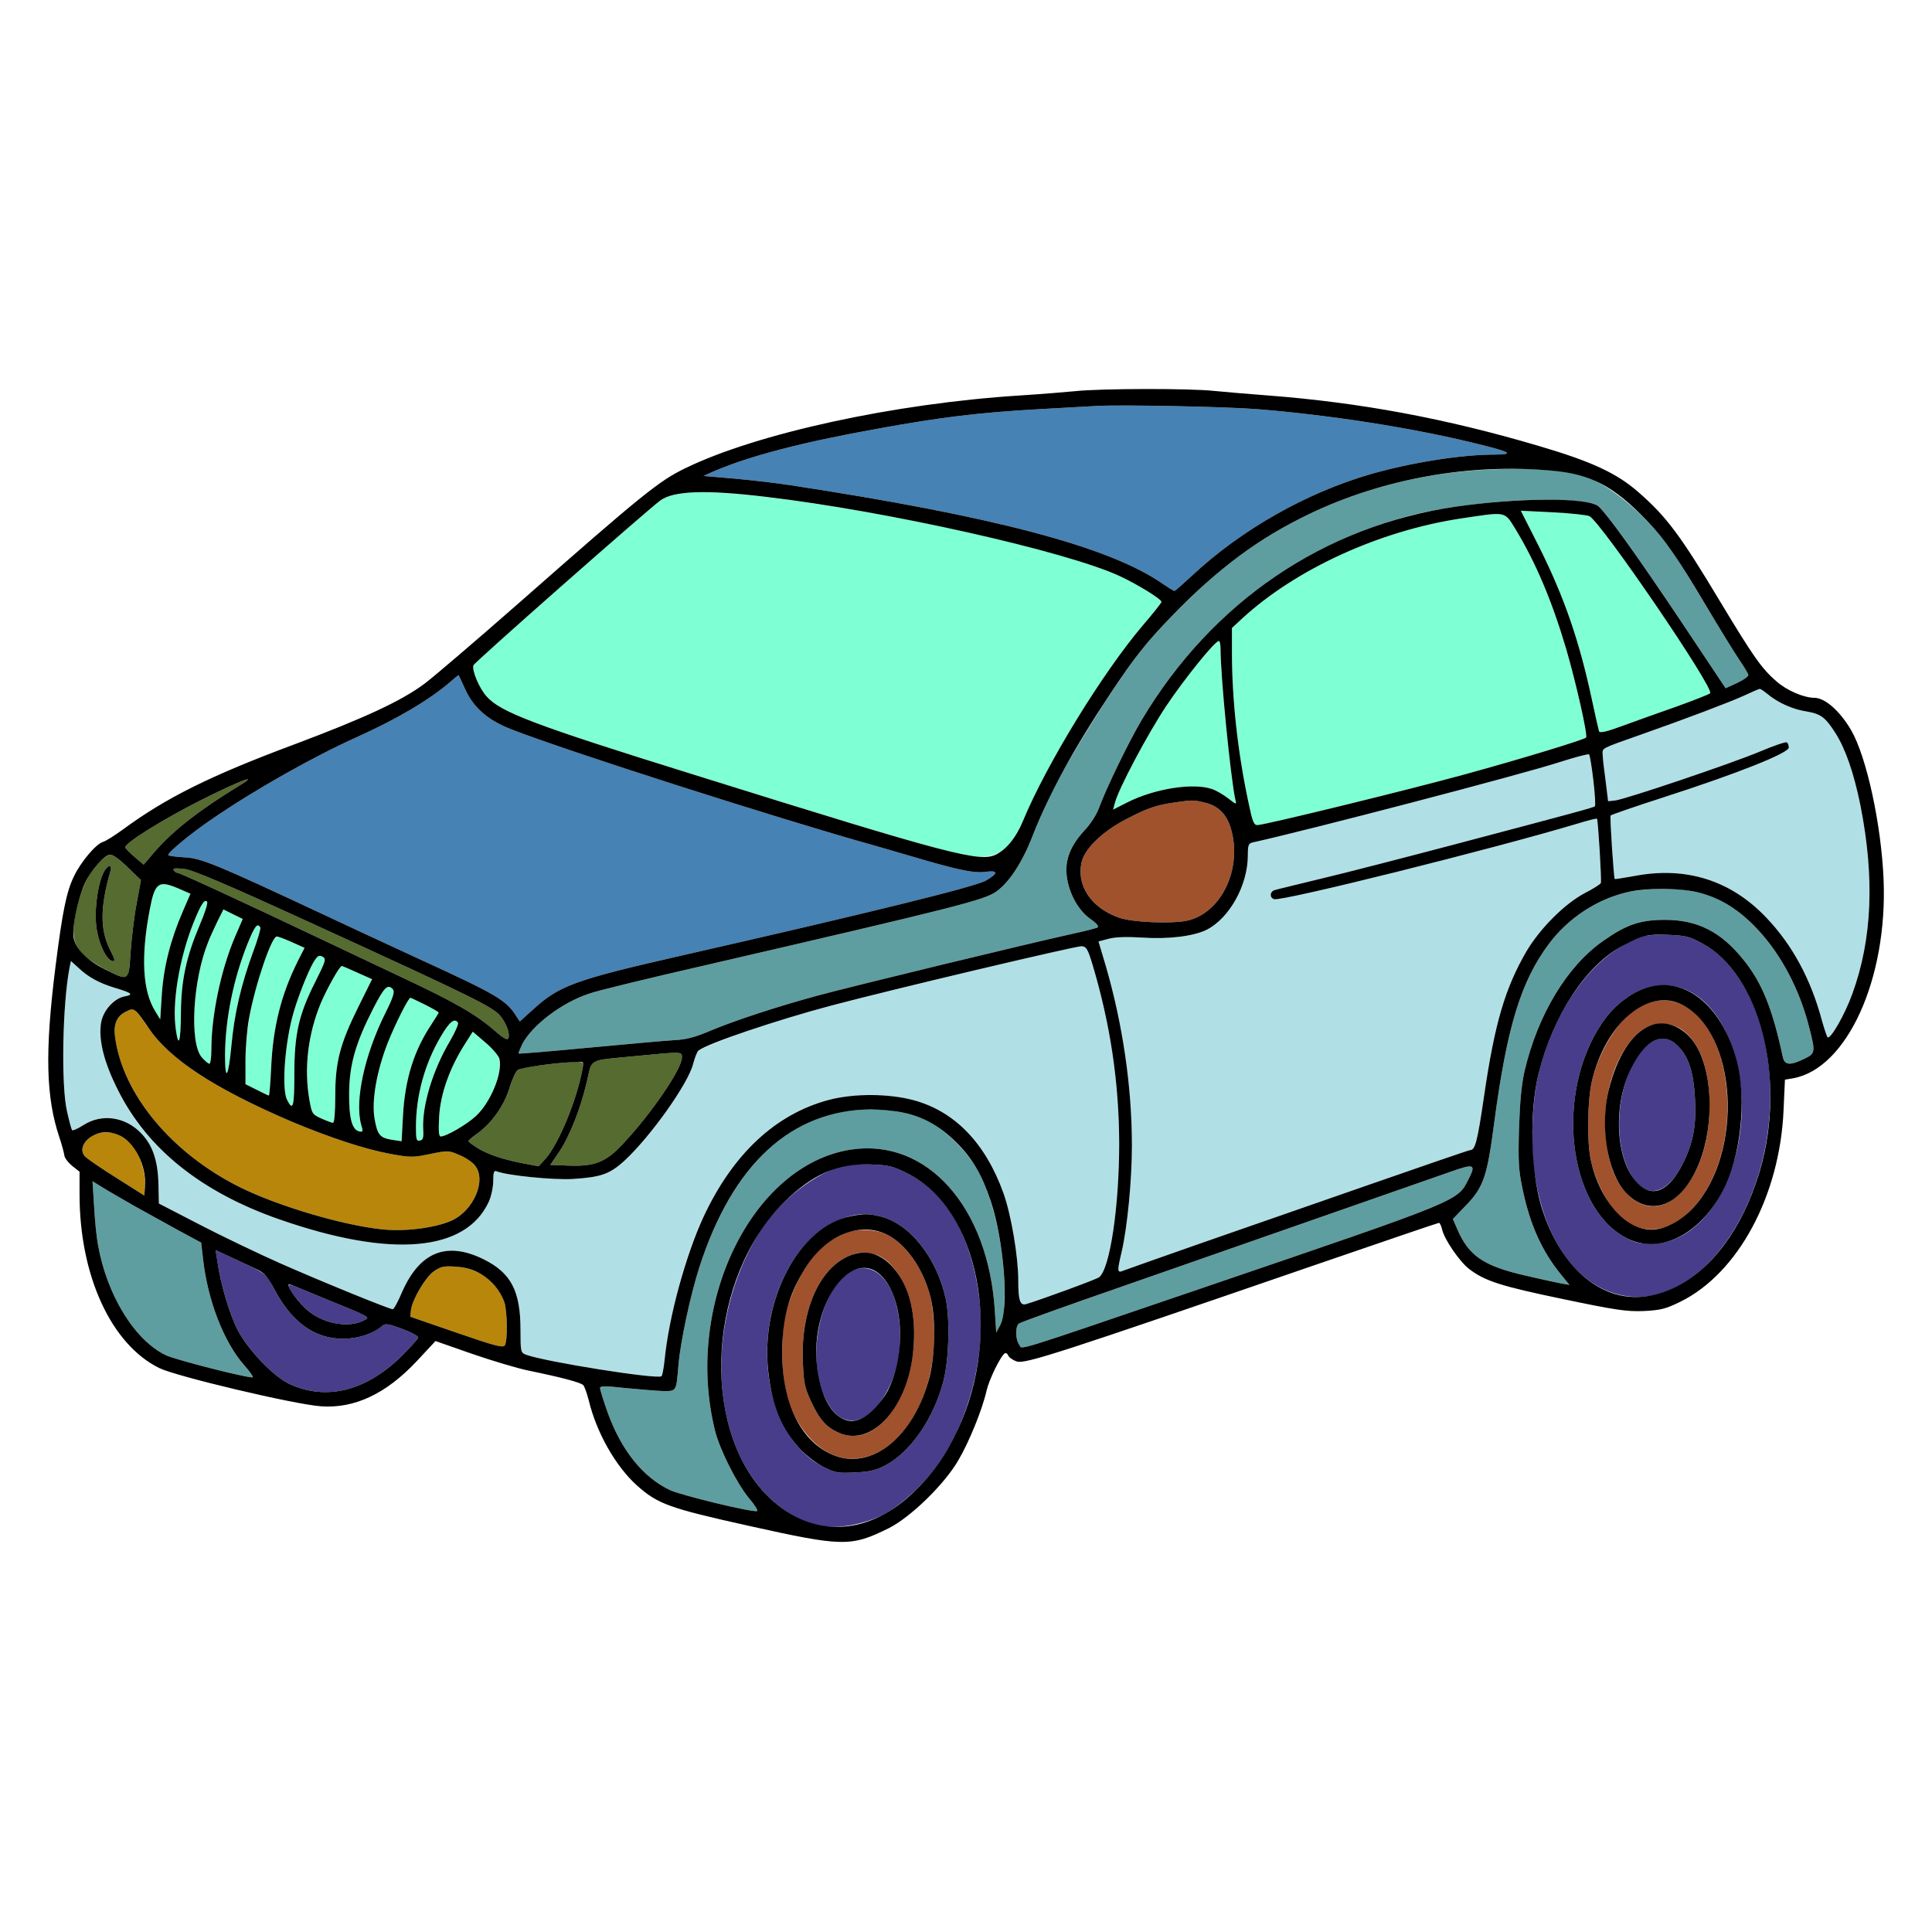 <?xml version="1.0" encoding="utf-8"?>
<!-- Generator: Adobe Illustrator 21.0.0, SVG Export Plug-In . SVG Version: 6.00 Build 0)  -->
<svg version="1.1" baseProfile="tiny"
	 id="svg92" inkscape:version="0.92.2 5c3e80d, 2017-08-06" sodipodi:docname="12.svg" xmlns:cc="http://creativecommons.org/ns#" xmlns:dc="http://purl.org/dc/elements/1.1/" xmlns:inkscape="http://www.inkscape.org/namespaces/inkscape" xmlns:rdf="http://www.w3.org/1999/02/22-rdf-syntax-ns#" xmlns:sodipodi="http://sodipodi.sourceforge.net/DTD/sodipodi-0.dtd" xmlns:svg="http://www.w3.org/2000/svg"
	 xmlns="http://www.w3.org/2000/svg" xmlns:xlink="http://www.w3.org/1999/xlink" x="0px" y="0px" viewBox="0 0 850 850"
	 xml:space="preserve">
<sodipodi:namedview  bordercolor="#666666" borderopacity="1" gridtolerance="10" guidetolerance="10" id="namedview94" inkscape:current-layer="svg92" inkscape:cx="884.06001" inkscape:cy="444.14338" inkscape:pageopacity="0" inkscape:pageshadow="2" inkscape:window-height="978" inkscape:window-maximized="1" inkscape:window-width="1920" inkscape:window-x="0" inkscape:window-y="1" inkscape:zoom="0.41647059" objecttolerance="10" pagecolor="#ffffff" showgrid="false">
	</sodipodi:namedview>
<g id="g90" transform="translate(0,0) scale(1,1)">
	<path id="path4" fill="none" d="M0,0h425h425v425v425H425H0V425V0z M473,172.1c-4.1,0.4-15.1,1.3-24.4,1.9
		c-55.2,3.5-115.7,16.7-147.1,32c-11.6,5.6-19,11.6-73.1,59.2c-18.8,16.5-37.5,32.5-41.5,35.5c-10.1,7.6-26.5,15.2-57.4,26.8
		C92.5,341.3,73,351,54,365c-3.6,2.6-7.5,5.1-8.7,5.4c-3.2,1-9.8,8.9-12.8,15.2c-3.3,6.9-5,15.3-8.1,39.8
		c-4.7,37.4-4.2,57.3,1.7,74.9c1.1,3.3,2.1,7,2.2,8c0.1,1.1,1.6,3.1,3.4,4.6l3.3,2.6v10c0,35.7,13.9,66,35.1,76.4
		c7.6,3.7,59.1,15.9,71,16.8c14.9,1.1,28.8-5.5,42.3-19.9l8.2-8.8l16,5.6c8.7,3,20,6.4,24.9,7.4c14.6,3,22.9,5.2,24.1,6.4
		c0.6,0.6,1.6,3.6,2.4,6.6c3.4,14.2,11.8,29.1,21.3,37.6c9.1,8.1,14,9.9,49.1,17.7c41.4,9.2,44.9,9.3,61.5,1.1
		c9.5-4.7,24.5-19.2,30.7-29.9c4.8-8.1,10.6-22.5,12.4-30.5c1.2-5.2,6.2-15.4,8.1-16.6c0.5-0.3,1.2,0.2,1.5,1c0.3,0.8,2,2,3.8,2.6
		c3.6,1.2,19.5-4,131-42.4c29.7-10.2,54.3-18.6,54.7-18.6c0.4,0,1,1.4,1.4,3c0.9,4.2,7.8,14.3,12,17.4c6.8,5.2,14,7.5,41,13.1
		c23.4,4.9,28.2,5.6,35.7,5.3c7.5-0.4,9.6-0.9,16.1-4.1c25.4-12.5,43.8-46.7,45.4-84.4l0.6-13.3l3.6-0.6
		c23.7-4.3,41.6-43.7,39.8-87.4c-1-24.3-7.5-54.1-14.3-65.8c-5-8.5-11.5-14.2-16.2-14.2c-4.6,0-12.2-3.3-16.6-7.2
		c-6.6-5.7-10.4-11.2-24.6-34.8c-17.7-29.5-23.7-37.6-36.2-48.5c-9.6-8.4-20.7-13.5-43.8-20.3c-40.9-12.1-78.6-19.1-119-22.2
		c-8-0.6-18.6-1.5-23.7-2C523.6,170.8,483.9,170.9,473,172.1z"/>
	<path id="path6" fill="#4682B4" d="M553,180c31.1,2.5,66.3,7.9,93.8,14.5c17.9,4.3,20.1,5.4,10.9,5.5c-14.9,0-36.7,3.5-54.3,8.5
		c-28.5,8.2-57.3,24.5-79,44.8c-4,3.7-7.4,6.7-7.7,6.7s-2.9-1.6-5.8-3.6c-23.5-16-73.9-29.3-162.9-42.9c-5.8-0.9-16.8-2.2-24.5-2.9
		l-14-1.2l4-1.8c15.9-6.9,38.8-12.9,72.7-19c28-5.1,44.6-7.1,71.3-8.6c10.5-0.6,21.7-1.2,25-1.4C493,178,539,178.9,553,180z"/>
	<path id="path8" fill="#5F9EA0" d="M699.9,210.6c12.2,5.5,27.3,19.2,36.8,33.4c2.7,4.1,9.4,14.9,14.8,24c5.4,9.1,11.5,19,13.6,22.1
		c2.1,3.1,4,6.2,4.1,6.8c0.2,0.6-2,2.2-4.8,3.5l-5.2,2.4l-19.6-29.4c-19.2-28.7-32.4-47.1-36.3-50.6c-1.5-1.3-4.7-2-13.4-2.6
		c-20.7-1.4-53.7,2-73.4,7.7c-48.5,14-87.6,44.5-114.1,88.7c-5.8,9.7-15.7,30.2-18.9,38.9c-1,2.8-3.8,7.2-6.5,10
		c-6,6.5-8.5,12.8-7.7,19.7c0.9,7.7,5,15.2,10.3,19c3,2.1,4,3.4,3.2,3.9c-0.7,0.3-5.6,1.6-10.8,2.7c-19.9,4.4-97.5,23.2-111.8,27.1
		c-18.5,5-37,11.1-48.2,15.8c-6.1,2.6-10.3,3.7-15,3.9c-3.6,0.2-20.4,1.7-37.5,3.3c-17,1.6-31.1,2.8-31.3,2.6
		c-0.2-0.2,0.6-2,1.6-4.2c4.4-8.3,17.5-18.3,29.6-22.2c3.3-1.2,25.5-6.6,49.1-12c113.2-26.2,124.6-29.1,129.9-32.9
		c5.7-4.1,11.5-13,16-24.7c2.2-5.5,5.7-13.6,7.9-18c8.1-16.4,27.2-47,38.6-62c6.4-8.5,24-26.4,34.6-35.3
		c32.4-27.2,73.4-43.1,117.5-45.5C674.3,205.5,692,207,699.9,210.6z"/>
	<path id="path10" fill="#7FFFD4" d="M492.5,253.4c8,3.7,18.5,10.2,18.5,11.4c0,0.4-3.6,5-8.1,10.2c-17.7,20.8-42.4,61-52.8,86.1
		c-4.8,11.4-10.2,15.9-19.4,15.9c-7.6,0-33-7.3-125.2-36.1c-70.1-21.8-85.4-27.6-91.4-34.5c-3.3-3.6-6.6-11.6-5.8-13.7
		c0.5-1.4,76-67.9,82.2-72.5c1.9-1.4,5.6-2.6,9.5-3.2C329.2,213,457.6,237.3,492.5,253.4z"/>
	<path id="path12" fill="#7FFFD4" d="M669.1,224.7l14.2,0.7c7.8,0.4,15,1.2,16,1.7c5.4,3,55.1,75.9,53.1,77.9
		c-0.5,0.5-7.2,3.1-14.9,5.9c-7.7,2.7-18.4,6.5-23.8,8.5c-7,2.6-9.9,3.2-10.2,2.3c-0.2-0.6-1.6-6.7-3-13.3
		c-5.6-26.3-12.2-45.4-23.1-67.3L669.1,224.7z"/>
	<path id="path14" fill="#7FFFD4" d="M666.7,232.7c8.9,14.7,15.9,31.1,22.3,52.6c4.3,14.7,9.7,38.4,8.8,39.2c-1,1-28.6,9.4-53,16.1
		c-25.5,7-88.5,22.4-91.6,22.4c-1.6,0-2.2-1.6-4-10.3c-4.7-22.1-7.2-45.2-7.2-65.7v-10.7l4.3-4c23.7-21.9,60.7-38.8,96.5-44.2
		C662.9,225.1,661.8,224.8,666.7,232.7z"/>
	<path id="path16" fill="#7FFFD4" d="M536.3,282c0.4,0,0.7,1.7,0.7,3.7c0,12.3,4.5,57.2,6.5,66.1c0.6,2.3,0.5,2.3-3.2-0.6
		c-2.1-1.6-5.3-3.5-7.2-4.1c-8.4-2.8-25.2-0.1-37.1,5.9l-6.3,3.2l0.8-2.9c1.5-6.1,14.3-30.2,22.6-42.7c4.8-7.2,11.8-16.6,15.6-20.8
		C532.4,285.5,535.8,282,536.3,282z"/>
	<path id="path18" fill="#4682B4" d="M201.7,297c0.1,0,1.4,2.7,2.9,6.1c3.7,8.3,10.2,13.9,20.7,17.9c24.9,9.7,118.2,39.5,158.7,50.8
		c1.9,0.5,8.9,2.6,15.5,4.5c22,6.5,28.6,7.9,33.8,7.3c5.9-0.8,6.1,0.5,0.5,3.8c-4.9,2.8-52.6,14.5-134.8,33.2
		c-45.6,10.4-52.9,13-64.1,23.2l-6.2,5.6l-1.6-2.4c-4.3-6.9-8.7-9.5-41.2-24.4c-17.8-8.2-36.9-17.1-42.4-19.7
		c-48.5-22.7-54.8-25.3-62.2-25.7c-4-0.2-7.3-0.7-7.3-1c0-1.3,10.2-9.7,19.5-16c18.5-12.7,44.4-27.3,63.3-35.8
		c17.8-8,32-16.4,41.2-24.3C199.9,298.4,201.6,297.1,201.7,297z"/>
	<path id="path20" fill="#B0E0E6" d="M774.2,303.1c0.3-0.1,1.9,1,3.5,2.3c4.4,3.7,11,6.7,17,7.6c6.4,1.1,8.3,2.5,12.8,9.5
		c4.4,6.9,8.1,17.5,11,31.8c6.3,31.8,5.2,58.8-3.5,82.8c-3.3,9.2-9.8,20.6-11,19.2c-0.3-0.4-1.4-3.7-2.4-7.2
		c-4.9-18.4-13.1-33.5-24.7-45.6c-15.6-16.3-35.3-22.4-57.8-18.1c-4.7,0.8-8.6,1.5-8.7,1.3c-0.4-0.5-2.2-27.2-1.8-27.9
		c0.2-0.3,11.1-4.1,24.2-8.3c31.9-10.3,54.2-19.2,54.2-21.6c0-1-0.4-2-0.9-2.3s-5.8,1.5-11.7,4c-12.3,5.2-59.4,21.1-63.9,21.6
		l-3,0.3l-1.1-9c-0.7-5-1.3-10.2-1.3-11.6c-0.1-2.9-1-2.4,17.4-8.9c18.8-6.6,38.6-14.1,44.7-16.9
		C770.7,304.5,773.8,303.1,774.2,303.1z"/>
	<path id="path22" fill="#B0E0E6" d="M699.1,331.9c0.9,0.8,3.2,22.1,2.6,22.8c-0.6,0.6-8.4,2.7-62.1,16.9c-22,5.8-48.3,12.6-58.5,15
		c-10.2,2.5-19.4,4.7-20.3,5c-2.2,0.7-2.3,3.3-0.3,4c3,1.2,97.1-22.3,133.4-33.2c4.5-1.4,8.5-2.4,8.7-2.2c0.5,0.6,2.1,27.1,1.7,28.3
		c-0.2,0.5-3.3,2.5-7,4.4c-8.8,4.6-19.7,15.5-25.7,25.6c-9.4,16.2-14,31.6-18.7,63.9c-2.9,19.9-3.9,23.6-6.1,23.6
		c-0.5,0-20.3,6.8-44.1,15.1s-57.4,20-74.7,26c-17.3,6.1-32.5,11.4-33.7,11.9c-2.8,1.2-2.9,0.5-0.8-8.3c2.5-10.9,4.5-31.5,4.5-46.7
		c0-25.7-4-53.1-11.4-78.7l-3.3-11.1l4.6-1.2c3-0.8,8.1-0.9,14.7-0.5c11.4,0.8,22.7-0.6,28.4-3.5c10-5.2,18-19.6,18-32.7
		c0-4.6,0.3-5.3,2.3-5.7c23.2-5.1,118.4-29.9,135.2-35.4C693.1,333.1,698.8,331.6,699.1,331.9z"/>
	<path id="path24" fill="#556B2F" d="M106,345.2c-20.5,12.6-31.3,21.3-40.3,32.3l-2.5,2.9l-4-3.4c-2.2-1.9-4.1-3.8-4.1-4.2
		c-0.2-1.9,17.1-12.6,33.4-20.8C105.2,343.6,114.2,340.2,106,345.2z"/>
	<path id="path26" fill="#A0522D" d="M530,353.1c5.8,1.3,9.7,5.1,11.5,11.3c5.3,17.7-4.2,37.5-19.4,40.7c-7,1.4-24.2,0.7-29.9-1.4
		c-12.4-4.4-18.9-14.5-16.2-24.9c1.6-5.8,9.5-13.3,19.7-18.5c9.2-4.8,12.8-6,20.8-7.2C524.7,351.9,524.9,351.9,530,353.1z"/>
	<path id="path28" fill="#556B2F" d="M48.6,376c1.1,0,4.5,2.5,7.6,5.6l5.8,5.6l-2,10.9c-1.1,6-2.2,15.6-2.6,21.4
		c-0.6,9-0.9,10.5-2.4,10.5c-3.2,0-15.8-7-18.9-10.5c-4-4.6-4.6-8.8-2.8-18c2-9.5,5.3-16.9,9.9-21.8C45.1,377.7,47.6,376,48.6,376z
		 M45.6,383.8c-2.3,4.4-3.9,14.5-3.4,21.9c0.4,7.5,4.2,16.5,7.2,17.1c1.4,0.3,1.3-0.5-1-5c-4.4-8.7-4.4-18.5,0.2-34.6
		C49.5,380,47.4,380.4,45.6,383.8z"/>
	<path id="path30" fill="#556B2F" d="M81,382.3c4,0.5,17.9,6.4,55.9,23.8c71.5,32.7,80.4,37.1,83.4,41.1c2.8,3.6,4.3,8.1,3.2,9.8
		c-0.4,0.6-2.4-0.5-5.2-3c-8.6-7.6-18.2-13.1-40.8-23.7c-7.1-3.4-23.1-10.9-35.5-16.8C105.6,396.2,79.1,384,78.1,384
		c-0.6,0-1.3-0.5-1.7-1.2C75.9,382,77.1,381.9,81,382.3z"/>
	<path id="path32" fill="#7FFFD4" d="M79,391.1l4.8,2.1l-3.3,7.6c-5.5,12.7-8.5,24.6-9.3,36.7l-0.7,11l-2.2-3.6
		c-3.7-6-5.6-16.1-4.8-26.4c0.8-12,3.9-27.5,5.6-28.6C71.3,388.5,73.7,388.8,79,391.1z"/>
	<path id="path34" fill="#5F9EA0" d="M731.5,391.1c17.9-0.2,29.2,4.6,41.5,17.5c10.5,11.1,18.7,26.5,23,43.5
		c2.8,10.9,2.7,11.4-2.3,13.8c-6,2.9-8.5,2.8-9.3-0.7c-4.6-21.5-9.2-32.9-17.4-43c-9.9-12.3-20.2-17.5-34.5-17.5
		c-10.9,0-17,2.1-27.2,9.3c-15.8,11-28.7,32.4-34.5,57c-1.4,6-2.1,13.6-2.5,25.5c-0.4,14.7-0.2,18.3,1.6,26.8
		c3.3,15.7,8.5,27.2,17,37.6l3.6,4.4l-4-0.7c-2.2-0.4-9.7-2.1-16.7-3.7c-17.5-4.2-23.7-8.6-28.7-20.2l-1.9-4.4l5.8-6
		c7.7-8,9.3-12.7,12.4-36.4c5.6-42.2,11.8-62.3,24.1-78.7c8.4-11.2,20.8-19.4,34.1-22.6C718.9,391.8,726,391.1,731.5,391.1z"/>
	<path id="path36" fill="#7FFFD4" d="M91.1,396.7c0.5,0.5-1,5.1-3.2,10.2c-5.9,13.9-8.2,24.3-8.3,38.8c-0.1,12.7-1,15.7-2.2,7.6
		c-1-6.9,0.2-22.7,2.5-31.5c2.1-8.2,7.5-22.4,9.3-24.6C89.8,396.5,90.7,396.3,91.1,396.7z"/>
	<path id="path38" fill="#7FFFD4" d="M98.3,400.1l4.2,2.1l4.3,2.1l-3.5,8.1C97.2,426.8,93,446.7,93,461.7c0,3.5-0.4,6.3-0.9,6.3
		s-2-1.3-3.4-2.9c-5.4-6.5-3.9-33.9,2.9-50.7c0.8-2.1,2.7-6.2,4.1-9.1L98.3,400.1z"/>
	<path id="path40" fill="#7FFFD4" d="M113,407c2.2,0,1.8,2.7-1.6,11.7c-5.3,14.4-8.3,27.2-9.6,41.5c-1.3,13.9-2.8,16.1-2.8,4
		c0.1-15.7,3.6-33,9.7-48.5C110.6,410.9,112.6,407,113,407z"/>
	<path id="path42" fill="#483D8B" d="M734,411.3c7.5,0.3,9.3,0.7,14.8,3.7c16.8,8.9,28.5,32.6,29.9,60.6c2.8,54-31.5,102.6-66.4,94
		c-19.4-4.7-33.3-25-37.3-54.4c-1.7-12-0.8-32.1,1.9-42.8c7.5-30.3,25.4-53.8,46-60.5C724.3,411.4,729.3,411.2,734,411.3z
		 M704.5,450.6c-20.3,30.6-14.8,80,10.5,93.8c4.2,2.3,6.4,2.8,11.7,2.8c16.4-0.1,30.8-15.3,36.9-38.9c7.7-29.7-1.6-62.6-20.3-72.1
		C730.4,429.6,714.6,435.4,704.5,450.6z"/>
	<path id="path44" fill="#A0522D" d="M760,487c0,41-29.8,68.4-49.6,45.7c-4.5-5.1-8.7-14.2-10.5-22.2c-1.8-8.3-1.5-26.4,0.5-35
		c3.6-14.9,13.2-29.2,22.6-33.4C742.5,433.3,760,454.5,760,487z M725.5,451.4c-11.7,5.4-20.4,26-19.2,45.6
		c0.7,12.8,3.7,21.9,8.9,27.6c7.6,8.2,16.4,8.2,24.3,0c8.1-8.4,12.6-22.1,12.6-38.4c0-15.6-4.1-27-11.6-32.8
		C736.3,450.3,729.8,449.4,725.5,451.4z"/>
	<path id="path46" fill="#483D8B" d="M738.5,460.5c4.5,4.7,6.6,11.3,7.2,22.5c0.7,12-0.7,19.6-5.2,28.7c-8.1,16.4-19.2,16.3-25.3,0
		c-6.3-16.7-1.7-41.9,9.3-51.6C729.5,455.7,734.2,455.8,738.5,460.5z"/>
	<path id="path48" fill="#7FFFD4" d="M121.8,412c0.5,0,3.5,1.1,6.6,2.5l5.6,2.5l-2.9,5.7c-7.4,14.8-11,29.1-11.8,47
		c-0.3,6.8-0.8,12.3-1,12.3c-0.2,0-2.6-1.1-5.3-2.5l-5-2.5v-10.4c0-15.2,4.2-35,10.6-49.4C119.8,414.4,121.3,412,121.8,412z"/>
	<path id="path50" fill="#B0E0E6" d="M475.9,416.3c2.1,0.2,2.7,1.3,4.8,8.2c7.8,26.2,11.6,51.5,11.7,78.5c0,27.6-4,55-8.8,58.9
		c-1,0.9-25.6,9.9-32,11.8c-2.8,0.9-3.6-1.4-3.6-10.4c0-10.4-3.1-28.8-6.5-38.3c-10.4-29.2-29.5-43.3-58.4-43.2
		c-20.6,0.1-36.6,6.7-51.2,21.2c-13.5,13.3-22.8,29.4-30.3,52.7c-3.8,12-8.1,31.7-9.2,42.6c-0.4,3.7-1,7-1.4,7.2
		c-2.3,1.4-51.3-6.4-59.6-9.5c-2.3-0.9-2.4-1.3-2.4-10.8c0-17.2-4.1-25.1-16.1-31.1c-16.3-8.1-28.1-3.4-35.9,14.1
		c-1.8,4.3-3.7,7.8-4.2,7.8c-1.5,0-31.4-12.2-49.3-20.1c-9.9-4.4-26-12.1-35.8-17.2l-17.8-9.2l-0.2-9c-0.3-10-2.6-16.7-7.5-21.8
		c-7-7.4-17.4-8.9-25.5-3.7c-2.5,1.6-4.8,2.6-5,2.2c-0.3-0.4-1.3-4.1-2.2-8.2c-2.7-11.3-2-47.5,1.1-63.3l0.6-2.9l3.2,2.9
		c4.4,4.2,9.2,6.8,16.1,8.9c7.7,2.3,8.5,3,4.2,3.8c-7.2,1.4-11.7,10.1-10.2,19.8c1.5,9.9,7.8,24.4,14.9,34.3
		c13.6,18.9,35.8,34.3,63.6,44c49.1,17.1,82,14.3,92.1-7.9c1-2.2,1.9-6.3,1.9-9c0-3.7,0.3-4.7,1.4-4.3c4.8,1.9,25.1,3.9,33.6,3.4
		c12.4-0.8,16.2-2.1,22.7-8c11.4-10.5,28.3-34.2,30.3-42.8c0.7-2.6,1.7-5.2,2.3-5.7c2-1.5,22.5-9.3,34.1-12.9
		c16.5-5,33.2-9.3,85-21.8C452.3,421.2,474.6,416.2,475.9,416.3z"/>
	<path id="path52" fill="#7FFFD4" d="M141.9,420.9c1.7,1,1.5,1.7-3.3,11.3c-7.2,14.3-9.1,22.8-9.1,40.6c0,14.2-0.6,16.3-3.2,11.1
		c-2.3-4.5-1.2-22.6,2.2-36.1c1.8-7.2,6.9-20.3,9.5-24.6C139.7,420.5,140.3,420.1,141.9,420.9z"/>
	<path id="path54" fill="#7FFFD4" d="M150.4,425c0.2,0,3.3,1.3,6.8,2.9l6.5,2.9l-6.1,12.3c-8.1,16.4-10.1,24.2-10.1,39.2
		c0,7.1-0.4,11.7-1,11.7c-0.5,0-2.9-0.9-5.1-1.9c-4-1.8-4.2-2.1-5.3-8.3c-3.1-17.8,1.1-38.7,10.9-54.2
		C148.6,427.1,150.1,425,150.4,425z"/>
	<path id="path56" fill="#7FFFD4" d="M172.9,435.3c0.8,1.1,0.1,3.5-3.3,10.3c-9.3,18.6-13.6,38.8-10.7,49.2c0.9,2.9,0.8,3.3-0.7,3
		c-3.3-0.6-4.7-5.7-4.6-16.8c0.1-12.6,2.8-22,10.6-37.3C169.1,434.2,170.6,432.7,172.9,435.3z"/>
	<path id="path58" fill="#7FFFD4" d="M180.6,439c0.9,0,12.4,6,12.4,6.5c0,0.2-1.4,2.4-3,4.9c-7.8,11.6-11.8,24.2-12.7,40.4
		l-0.6,11.3l-4.1-0.6c-5.5-0.9-6.5-2.1-7.8-9.2c-2-10.8,3.5-32.2,12.4-48.1C178.9,441.4,180.4,439,180.6,439z"/>
	<path id="path60" fill="#B8860B" d="M58.1,444c1.2,0,3.6,2.8,7.3,8.3c9.2,13.7,29.1,26.7,63,41.2c16.2,6.8,31.8,12,43,14.1
		c9.3,1.7,10.2,1.7,17.9,0.1c7.8-1.6,8.1-1.6,12.9,0.5c2.7,1.1,5.8,3.2,6.8,4.6c5.2,6.5-0.7,20-10.5,24.3c-7.3,3.2-20.8,4.9-31,3.7
		c-17.3-1.9-45.5-10.3-62-18.5c-30.1-15-51.7-41.1-54.9-66.3c-0.7-5.3,0.8-8.9,4.4-10.7C56.4,444.6,57.8,444,58.1,444z"/>
	<path id="path62" fill="#7FFFD4" d="M201.5,450c0.3,0.5-1.2,4-3.4,7.8c-7.7,12.9-12.5,28.8-11.9,39.2c0.2,3.6-0.1,4.6-1.5,4.8
		c-1.5,0.3-1.7-0.5-1.7-6c0-13.9,3.9-27.9,11-39.9C197.8,449.4,200.1,447.7,201.5,450z"/>
	<path id="path64" fill="#7FFFD4" d="M208,453.9l5.5,4.7c6.4,5.4,7.2,7.7,5.6,14.7c-1.7,7.4-4.9,13.3-9.7,17.7
		c-4.1,3.8-13.1,9-15.5,9c-0.9,0-1-2.5-0.7-8.8c0.6-10,4.6-21.2,11.1-31.5L208,453.9z"/>
	<path id="path66" fill="#556B2F" d="M300,465.3c0,5-13.7,25-25.9,37.9c-7.6,8.2-12.5,10.1-24.4,9.6l-7.6-0.3l3.9-5.7
		c4.7-7,9.4-19,12.2-30.9c2.4-10.4,0.3-9.2,20.8-11.2C300.6,462.6,300,462.6,300,465.3z"/>
	<path id="path68" fill="#556B2F" d="M256.3,470.2c-2.6,14.1-10.6,33.2-16.3,39.6l-3,3.3l-5.9-1.1c-9.3-1.7-16.2-4-20.8-6.8
		c-2.4-1.5-4.3-2.9-4.2-3.2c0-0.3,1.9-1.9,4.2-3.5c6.1-4.5,11.5-12.1,13.8-19.7c1.1-3.7,2.8-7.3,3.6-8c0.9-0.7,6.4-1.8,12.2-2.4
		C257.8,466.5,257.1,466.5,256.3,470.2z"/>
	<path id="path70" fill="#5F9EA0" d="M409.3,493.7c6.7,3.6,16.4,13.3,20.4,20.3c7.4,13,12.3,35.2,12.3,55.1
		c-0.1,8-0.5,11.2-1.9,13.8l-1.8,3.4l-0.6-9.4c-2.8-45.9-29.9-76.3-63.5-71.1c-43.7,6.9-73.4,68.5-59.6,123.7
		c2.1,8.4,9.5,23,14.8,29.5c2.6,3,4.2,5.6,3.7,5.8c-2.1,0.7-33.3-6.9-38.3-9.2c-12-5.7-21.4-17.5-27.4-34
		c-1.9-5.3-3.4-10.2-3.4-10.9c0-1,2.3-1,11.3,0c6.1,0.6,13.6,1.2,16.4,1.3c6,0,5.8,0.4,6.8-11.5c0.9-10.4,5.2-30.5,9.2-43
		c12.4-38.6,33.5-62.1,60.8-67.9C382.8,486.6,399.1,488.2,409.3,493.7z"/>
	<path id="path72" fill="#B8860B" d="M58.3,503.9c3.3,3.9,5.9,12.6,5.5,18.1l-0.3,4l-12-7.6c-6.6-4.1-12.8-8.4-13.9-9.4
		c-2.6-2.5-1.4-6.5,2.7-9C46,496.5,53.4,498.1,58.3,503.9z"/>
	<path id="path74" fill="#483D8B" d="M382.6,512.3c8.3,0.3,9.9,0.6,16.7,4c17.7,8.7,28.9,29.1,31.8,57.4c2.4,23.6-5,51.7-18.5,70.7
		c-6.4,9-17.4,18.9-24.8,22.4c-7.7,3.7-18,5.7-25.4,4.7c-8.6-1-18.1-6.4-25.8-14.5c-24.3-25.8-25.8-75.7-3.4-113.4
		c7.9-13.4,22.9-25.9,36.2-30.3C371.9,512.5,377,512.1,382.6,512.3z M380.5,534.1c-16.9,0.8-31.6,14.4-38.9,35.9
		c-10.2,30.5-0.6,65,21.1,75.6c4.8,2.4,6.2,2.6,13.6,2.2c6.7-0.3,9.2-1,13.6-3.3c11-6,21-20.7,25.2-37c2.4-9.5,2.9-26.9,1-36
		c-3.9-18.2-16.1-33.5-29.1-36.4C384.5,534.5,381.6,534.1,380.5,534.1z"/>
	<path id="path76" fill="#A0522D" d="M389.7,542.9c8.8,4.1,16.7,15.4,19.8,28.3c0.8,3.5,1.5,10.8,1.5,16.4
		c0,42.3-32.2,69.1-54.5,45.3c-9.1-9.8-13-23-12.3-41.7c0.4-9.5,1-13.1,3.2-19c6.1-16.4,13.6-25.4,25.1-29.9
		C377.1,540.5,385,540.8,389.7,542.9z M372.3,553.1c-12.3,6.1-19.9,24.1-19.1,45.4c0.4,9.9,0.7,11.7,3.7,18.2
		c3.7,8,6.8,11.4,12.5,13.8c17.8,7.5,35.5-20.1,32.4-50.5c-1.3-13.3-8.7-25.8-16.6-28C379.8,550.5,377,550.8,372.3,553.1z"/>
	<path id="path78" fill="#483D8B" d="M391.4,566.3c4.6,8,6,23.8,3.1,35c-3.5,13.3-12,23.7-19.4,23.7c-5.3,0-9.1-3.3-12.5-10.9
		c-7.7-17.1-1.9-45.9,10.8-54.1C380,555.8,386.7,558.1,391.4,566.3z"/>
	<path id="path80" fill="#5F9EA0" d="M646.1,518.8c-5,9.8-2.5,8.8-116.6,47.7c-87.2,29.7-79.4,27.3-81.1,25.1
		c-1.7-2.4-1.8-8-0.1-9.3c0.6-0.5,20.3-7.6,43.7-15.7c60.7-21.2,134.9-47.1,146-51C648.6,511.8,649.5,512.2,646.1,518.8z"/>
	<path id="path82" fill="#5F9EA0" d="M40.7,519.7l4.4,2.7c6.3,3.8,21.8,12.6,33.4,18.9l10,5.4l0.8,6.9c2,18.4,9.2,37,18.2,47.1
		c2.6,2.9,4.2,5.3,3.6,5.3c-3.6,0-33.6-7.7-38-9.7c-13.8-6.5-26.1-26.5-30-48.7c-0.6-3.2-1.4-10.8-1.7-16.9L40.7,519.7z"/>
	<path id="path84" fill="#483D8B" d="M94.9,550l7.3,3.4c15.2,7,14.7,6.6,18.5,13.8c7.7,14.6,17.7,21.8,30.3,21.8
		c6.5,0,13.5-2.3,17.1-5.6c1.4-1.2,2.4-1.1,8.7,1.2c4,1.5,7.2,3.2,7.2,3.8s-3.6,4.5-7.9,8.8c-15.5,14.9-32.7,19.1-48.7,11.7
		c-7.1-3.3-18.1-14.8-22.8-23.7c-3.6-6.9-7.6-20.4-9-30.5L94.9,550z"/>
	<path id="path86" fill="#B8860B" d="M200.7,557.3c10.1,0.7,18.2,6.7,21.2,15.6c1.3,4,1.5,17,0.2,19c-0.8,1.2-4.5,0.2-21.3-5.6
		l-20.3-7l0.3-2.9c0.6-4.7,6.3-14.4,10.1-17.1C194,557.2,195.3,556.9,200.7,557.3z"/>
	<path id="path88" fill="#483D8B" d="M143.3,571.5c19.9,8.1,19.6,8,17,9.3c-6.4,3.5-16.9,1.9-24.1-3.6c-3.5-2.7-9.2-9.7-9.2-11.4
		C127,564.7,126.1,564.4,143.3,571.5z"/>
	<path d="M534.3,172c5.1,0.5,15.7,1.4,23.7,2c40.4,3.1,78.1,10.1,119,22.2c23.1,6.8,34.2,11.9,43.8,20.3
		c12.5,10.9,18.5,19,36.2,48.5c14.2,23.6,18,29.1,24.6,34.8c4.4,3.9,12,7.2,16.6,7.2c4.7,0,11.2,5.7,16.2,14.2
		c6.8,11.7,13.3,41.5,14.3,65.8c1.8,43.7-16.1,83.1-39.8,87.4l-3.6,0.6l-0.6,13.3c-1.6,37.7-20,71.9-45.4,84.4
		c-6.5,3.2-8.6,3.7-16.1,4.1c-7.5,0.3-12.3-0.4-35.7-5.3c-27-5.6-34.2-7.9-41-13.1c-4.2-3.1-11.1-13.2-12-17.4c-0.4-1.6-1-3-1.4-3
		c-0.4,0-25,8.4-54.7,18.6C466.9,595,451,600.2,447.4,599c-1.8-0.6-3.5-1.8-3.8-2.6c-0.3-0.8-1-1.3-1.5-1
		c-1.9,1.2-6.9,11.4-8.1,16.6c-1.8,8-7.6,22.4-12.4,30.5c-6.2,10.7-21.2,25.2-30.7,29.9c-16.6,8.2-20.1,8.1-61.5-1.1
		c-35.1-7.8-40-9.6-49.1-17.7c-9.5-8.5-17.9-23.4-21.3-37.6c-0.8-3-1.8-6-2.4-6.6c-1.2-1.2-9.5-3.4-24.1-6.4
		c-4.9-1-16.2-4.4-24.9-7.4l-16-5.6l-8.2,8.8c-13.5,14.4-27.4,21-42.3,19.9c-11.9-0.9-63.4-13.1-71-16.8
		C48.9,591.5,35,561.2,35,525.5v-10l-3.3-2.6c-1.8-1.5-3.3-3.5-3.4-4.6c-0.1-1-1.1-4.7-2.2-8c-5.9-17.6-6.4-37.5-1.7-74.9
		c3.1-24.5,4.8-32.9,8.1-39.8c3-6.3,9.6-14.2,12.8-15.2c1.2-0.3,5.1-2.8,8.7-5.4c19-14,38.5-23.7,75.5-37.5
		c30.9-11.6,47.3-19.2,57.4-26.8c4-3,22.7-19,41.5-35.5c54.1-47.6,61.5-53.6,73.1-59.2c31.4-15.3,91.9-28.5,147.1-32
		c9.3-0.6,20.3-1.5,24.4-1.9C483.9,170.9,523.6,170.8,534.3,172z M482.5,178.6c-3.3,0.2-14.5,0.8-25,1.4
		c-26.7,1.5-43.3,3.5-71.3,8.6c-33.9,6.1-56.8,12.1-72.7,19l-4,1.8l14,1.2c7.7,0.7,18.7,2,24.5,2.9c89,13.6,139.4,26.9,162.9,42.9
		c2.9,2,5.5,3.6,5.8,3.6s3.7-3,7.7-6.7c21.7-20.3,50.5-36.6,79-44.8c17.6-5,39.4-8.5,54.3-8.5c9.2-0.1,7-1.2-10.9-5.5
		c-27.5-6.6-62.7-12-93.8-14.5C539,178.9,493,178,482.5,178.6z M576.1,226.1c-22.3,10.7-40,23.8-60.1,44.5
		c-12,12.4-16.4,17.9-27.7,34.9c-15.9,23.9-26.8,43.9-33.9,62c-4.5,11.7-10.3,20.6-16,24.7c-5.3,3.8-16.7,6.7-129.9,32.9
		c-23.6,5.4-45.8,10.8-49.1,12c-12.1,3.9-25.2,13.9-29.6,22.2c-1,2.2-1.8,4-1.6,4.2c0.2,0.2,14.3-1,31.3-2.6
		c17.1-1.6,33.9-3.1,37.5-3.3c4.7-0.2,8.9-1.3,15-3.9c11.2-4.7,29.7-10.8,48.2-15.8c14.3-3.9,91.9-22.7,111.8-27.1
		c5.2-1.1,10.1-2.4,10.8-2.7c0.8-0.5-0.2-1.8-3.2-3.9c-5.3-3.8-9.4-11.3-10.3-19c-0.8-6.9,1.7-13.2,7.7-19.7c2.7-2.8,5.5-7.2,6.5-10
		c3.2-8.7,13.1-29.2,18.9-38.9c31-51.9,80.1-85.2,138.1-93.7c27.6-4,58.4-4.1,62.8-0.1c3.9,3.5,17.1,21.9,36.3,50.6l19.6,29.4
		l5.2-2.4c2.8-1.3,5-2.9,4.8-3.5c-0.1-0.6-2-3.7-4.1-6.8c-2.1-3.1-8.2-13-13.6-22.1c-13.8-23.2-18.8-30.4-26.9-38.9
		c-14.6-15.2-24.6-20.5-41.6-22C646.8,203.7,608.4,210.6,576.1,226.1z M290.5,220.2c-6.2,4.6-81.7,71.1-82.2,72.5
		c-0.8,2.1,2.5,10.1,5.8,13.7c6,6.9,21.3,12.7,91.4,34.5c113.6,35.5,125.7,38.6,132.8,35c4.7-2.4,8.8-7.5,11.8-14.8
		c10.4-25.1,35.1-65.3,52.8-86.1c4.5-5.2,8.1-9.8,8.1-10.2c0-1.2-10.5-7.7-18.5-11.4c-23.6-10.9-102-28.5-155.5-34.8
		C310.3,215.4,296.4,215.9,290.5,220.2z M683.3,225.4l-14.2-0.7l8.3,16.4c10.9,21.9,17.5,41,23.1,67.3c1.4,6.6,2.8,12.7,3,13.3
		c0.3,0.9,3.2,0.3,10.2-2.3c5.4-2,16.1-5.8,23.8-8.5c7.7-2.8,14.4-5.4,14.9-5.9c2-2-47.7-74.9-53.1-77.9
		C698.3,226.6,691.1,225.8,683.3,225.4z M642.8,228.1c-35.8,5.4-72.8,22.3-96.5,44.2l-4.3,4V287c0,20.5,2.5,43.6,7.2,65.7
		c1.8,8.7,2.4,10.3,4,10.3c3.1,0,66.1-15.4,91.6-22.4c24.4-6.7,52-15.1,53-16.1c0.9-0.8-4.5-24.5-8.8-39.2
		c-6.4-21.5-13.4-37.9-22.3-52.6C661.8,224.8,662.9,225.1,642.8,228.1z M536.3,282c-1.8,0-15.1,16.5-23.2,28.6
		c-8.3,12.5-21.1,36.6-22.6,42.7l-0.8,2.9l6.3-3.2c11.9-6,28.7-8.7,37.1-5.9c1.9,0.6,5.1,2.5,7.2,4.1c3.7,2.9,3.8,2.9,3.2,0.6
		c-2-8.9-6.5-53.8-6.5-66.1C537,283.7,536.7,282,536.3,282z M201.7,297c-0.1,0.1-1.8,1.4-3.7,3.1c-9.2,7.9-23.4,16.3-41.2,24.3
		c-18.9,8.5-44.8,23.1-63.3,35.8c-9.3,6.3-19.5,14.7-19.5,16c0,0.3,3.3,0.8,7.3,1c7.4,0.4,13.7,3,62.2,25.7
		c5.5,2.6,24.6,11.5,42.4,19.7c32.5,14.9,36.9,17.5,41.2,24.4l1.6,2.4l6.2-5.6c11.2-10.2,18.5-12.8,64.1-23.2
		c82.2-18.7,129.9-30.4,134.8-33.2c5.6-3.3,5.4-4.6-0.5-3.8c-5.2,0.6-11.8-0.8-33.8-7.3c-6.6-1.9-13.6-4-15.5-4.5
		c-40.5-11.3-133.8-41.1-158.7-50.8c-10.5-4-17-9.6-20.7-17.9C203.1,299.7,201.8,297,201.7,297z M774.2,303.1c-0.4,0-3.5,1.4-7,3
		c-6.1,2.8-25.9,10.3-44.7,16.9c-18.4,6.5-17.5,6-17.4,8.9c0,1.4,0.6,6.6,1.3,11.6l1.1,9l3-0.3c4.5-0.5,51.6-16.4,63.9-21.6
		c5.9-2.5,11.2-4.3,11.7-4s0.9,1.3,0.9,2.3c0,2.4-22.3,11.3-54.2,21.6c-13.1,4.2-24,8-24.2,8.3c-0.4,0.7,1.4,27.4,1.8,27.9
		c0.1,0.2,4-0.5,8.7-1.3c22.5-4.3,42.2,1.8,57.8,18.1c11.6,12.1,19.8,27.2,24.7,45.6c1,3.5,2.1,6.8,2.4,7.2c1.2,1.4,7.7-10,11-19.2
		c8.7-24,9.8-51,3.5-82.8c-2.9-14.3-6.6-24.9-11-31.8c-4.5-7-6.4-8.4-12.8-9.5c-6-0.9-12.6-3.9-17-7.6
		C776.1,304.1,774.5,303,774.2,303.1z M699.1,331.9c-0.3-0.3-6,1.2-12.6,3.3c-16.8,5.5-112,30.3-135.2,35.4c-2,0.4-2.3,1.1-2.3,5.7
		c0,13.1-8,27.5-18,32.7c-5.7,2.9-17,4.3-28.4,3.5c-6.6-0.4-11.7-0.3-14.7,0.5l-4.6,1.2l3.3,11.1c7.4,25.6,11.4,53,11.4,78.7
		c0,15.2-2,35.8-4.5,46.7c-2.1,8.8-2,9.5,0.8,8.3c1.2-0.5,16.4-5.8,33.7-11.9c17.3-6,50.9-17.7,74.7-26s43.6-15.1,44.1-15.1
		c2.2,0,3.2-3.7,6.1-23.6c4.7-32.3,9.3-47.7,18.7-63.9c6-10.1,16.9-21,25.7-25.6c3.7-1.9,6.8-3.9,7-4.4c0.4-1.2-1.2-27.7-1.7-28.3
		c-0.2-0.2-4.2,0.8-8.7,2.2c-36.3,10.9-130.4,34.4-133.4,33.2c-2-0.7-1.9-3.3,0.3-4c0.9-0.3,10.1-2.5,20.3-5
		c10.2-2.4,36.5-9.2,58.5-15c53.7-14.2,61.5-16.3,62.1-16.9c0.3-0.3,0-5.4-0.7-11.4C700.3,337.4,699.5,332.2,699.1,331.9z M88.5,352
		c-16.3,8.2-33.6,18.9-33.4,20.8c0,0.4,1.9,2.3,4.1,4.2l4,3.4l2.5-2.9c9-11,19.8-19.7,40.3-32.3C114.2,340.2,105.2,343.6,88.5,352z
		 M516.5,353.1c-8,1.2-11.6,2.4-20.8,7.2c-10.2,5.2-18.1,12.7-19.7,18.5c-2.7,10.4,3.8,20.5,16.2,24.9c5.7,2.1,22.9,2.8,29.9,1.4
		c15.2-3.2,24.7-23,19.4-40.7c-1.8-6.2-5.7-10-11.5-11.3C524.9,351.9,524.7,351.9,516.5,353.1z M48.6,376c-2.6,0-8.5,6.6-11.3,12.7
		c-3.1,6.8-5.7,19.4-4.9,23.9c1,5,5.8,9.8,13.8,13.9c10.6,5.2,10.4,5.4,11.2-7c0.4-5.8,1.5-15.4,2.6-21.4l2-10.9l-5.8-5.6
		C53.1,378.5,49.7,376,48.6,376z M81,382.3c-3.9-0.4-5.1-0.3-4.6,0.5c0.4,0.7,1.1,1.2,1.7,1.2c1,0,27.5,12.2,63.9,29.5
		c12.4,5.9,28.4,13.4,35.5,16.8c22.6,10.6,32.2,16.1,40.8,23.7c2.8,2.5,4.8,3.6,5.2,3c1.1-1.7-0.4-6.2-3.2-9.8
		c-3-4-11.9-8.4-83.4-41.1C98.9,388.7,85,382.8,81,382.3z M65.9,400.1c-4,20.9-3.2,35.8,2.4,44.8l2.2,3.6l0.7-11
		c0.8-12.1,3.8-24,9.3-36.7l3.3-7.6l-4.8-2.1C69.7,387.1,68.2,388.1,65.9,400.1z M715.6,392.6c-13.3,3.2-25.7,11.4-34.1,22.6
		c-12.3,16.4-18.5,36.5-24.1,78.7c-3.1,23.7-4.7,28.4-12.4,36.4l-5.8,6l1.9,4.4c5,11.6,11.2,16,28.7,20.2c7,1.6,14.5,3.3,16.7,3.7
		l4,0.7l-3.6-4.4c-8.5-10.4-13.7-21.9-17-37.6c-1.8-8.5-2-12.1-1.6-26.8c0.4-11.9,1.1-19.5,2.5-25.5c5.8-24.6,18.7-46,34.5-57
		c10.2-7.2,16.3-9.3,27.2-9.3c14.3,0,24.6,5.2,34.5,17.5c8.2,10.1,12.8,21.5,17.4,43c0.8,3.5,3.3,3.6,9.3,0.7
		c5-2.4,5.1-2.9,2.3-13.8c-4.3-17-12.5-32.4-23-43.5c-8-8.4-15.6-13.2-24.8-15.7C740.1,390.6,724.3,390.5,715.6,392.6z M91.1,396.7
		c-1.2-1.2-2.7,1.1-6.1,9.6c-6.2,15.6-9.4,35.1-7.6,47c1.2,8.1,2.1,5.1,2.2-7.6c0.1-14.5,2.4-24.9,8.3-38.8
		C90.1,401.8,91.6,397.2,91.1,396.7z M106.8,404.3l-4.3-2.1l-4.2-2.1l-2.6,5.2c-1.4,2.9-3.3,7-4.1,9.1c-6.8,16.8-8.3,44.2-2.9,50.7
		c1.4,1.6,2.9,2.9,3.4,2.9s0.9-2.8,0.9-6.3c0-15,4.2-34.9,10.3-49.3L106.8,404.3z M108.7,415.7c-6.1,15.5-9.6,32.8-9.7,48.5
		c0,12.1,1.5,9.9,2.8-4c1.3-14.3,4.3-27.1,9.6-41.5c2-5.3,3.4-10.2,3.1-10.7C113.2,405.9,112.1,407.3,108.7,415.7z M734,411.3
		c-9.6-0.3-11.2,0.1-20.1,4.8c-16.2,8.6-30.6,30.6-37,56.3c-4.1,16.6-3.5,42.8,1.3,58.6c8.4,27.4,27.2,42.8,47.5,39.1
		c21.5-3.9,39.8-24.9,48.7-55.5c11.6-40.2-0.1-86-25.6-99.6C743.3,412,741.5,411.6,734,411.3z M121.8,412c-2.3,0-9.5,21-12.2,35.9
		c-0.9,4.6-1.6,13-1.6,18.7V477l5,2.5c2.7,1.4,5.1,2.5,5.3,2.5c0.2,0,0.7-5.5,1-12.3c0.8-17.9,4.4-32.2,11.8-47l2.9-5.7l-5.6-2.5
		C125.3,413.1,122.3,412,121.8,412z M475.9,416.3c-2.3-0.2-83.3,19-110.1,26.1c-24.3,6.4-54.5,16.7-58.5,19.8
		c-0.6,0.5-1.6,3.1-2.3,5.7c-2,8.6-18.9,32.3-30.3,42.8c-6.5,5.9-10.3,7.2-22.7,8c-8.5,0.5-28.8-1.5-33.6-3.4
		c-1.1-0.4-1.4,0.6-1.4,4.3c0,2.7-0.9,6.8-1.9,9c-10.1,22.2-43,25-92.1,7.9c-34.2-11.9-58.1-31-70.9-56.5
		c-6.3-12.4-8.9-22.6-7.6-30.1c0.9-5.3,5.6-10.6,10.2-11.5c4.3-0.8,3.5-1.5-4.2-3.8c-6.9-2.1-11.7-4.7-16.1-8.9l-3.2-2.9l-0.6,2.9
		c-3.1,15.8-3.8,52-1.1,63.3c0.9,4.1,1.9,7.8,2.2,8.2c0.2,0.4,2.5-0.6,5-2.2c8.1-5.2,18.5-3.7,25.5,3.7c4.9,5.1,7.2,11.8,7.5,21.8
		l0.2,9l17.8,9.2c9.8,5.1,25.9,12.8,35.8,17.2c17.9,7.9,47.8,20.1,49.3,20.1c0.5,0,2.4-3.5,4.2-7.8c7.8-17.5,19.6-22.2,35.9-14.1
		c12,6,16.1,13.9,16.1,31.1c0,9.5,0.1,9.9,2.4,10.8c8.3,3.1,57.3,10.9,59.6,9.5c0.4-0.2,1-3.5,1.4-7.2c1.9-19.1,9.3-46.1,17.1-62.9
		c12.9-27.7,31.9-45.4,55.2-51.5c11.1-2.9,26.2-2.8,37.1,0.1c18.3,4.9,31.8,18.9,39.7,41c3.4,9.5,6.5,27.9,6.5,38.3
		c0,9,0.8,11.3,3.6,10.4c6.4-1.9,31-10.9,32-11.8c4.8-3.9,8.8-31.3,8.8-58.9c-0.1-27-3.9-52.3-11.7-78.5
		C478.6,417.6,478,416.5,475.9,416.3z M141.9,420.9c-1.6-0.8-2.2-0.4-3.9,2.3c-2.6,4.3-7.7,17.4-9.5,24.6
		c-3.4,13.5-4.5,31.6-2.2,36.1c2.6,5.2,3.2,3.1,3.2-11.1c0-17.8,1.9-26.3,9.1-40.6C143.4,422.6,143.6,421.9,141.9,420.9z M150.4,425
		c-1,0-6.5,9.8-9.3,16.4c-5.6,13.6-7.4,28.6-5,42.4c1.1,6.2,1.3,6.5,5.3,8.3c2.2,1,4.6,1.9,5.1,1.9c0.6,0,1-4.6,1-11.7
		c0-15,2-22.8,10.1-39.2l6.1-12.3l-6.5-2.9C153.7,426.3,150.6,425,150.4,425z M164.2,443.7c-7.8,15.3-10.5,24.7-10.6,37.3
		c-0.1,11.1,1.3,16.2,4.6,16.8c1.5,0.3,1.6-0.1,0.7-3c-2.9-10.4,1.4-30.6,10.7-49.2c3.4-6.8,4.1-9.2,3.3-10.3
		C170.6,432.7,169.1,434.2,164.2,443.7z M180.6,439c-0.9,0-6.5,11-9.9,19.5c-5,12.7-7.3,25.9-5.9,33.8c1.3,7.1,2.3,8.3,7.8,9.2
		l4.1,0.6l0.6-11.3c0.9-16.2,4.9-28.8,12.7-40.4c1.6-2.5,3-4.7,3-4.9c0-0.3-2.7-1.8-6-3.5C183.7,440.4,180.9,439,180.6,439z
		 M55,445.3c-3.6,1.8-5.1,5.4-4.4,10.7c3.2,25.2,24.8,51.3,54.9,66.3c16.5,8.2,44.7,16.6,62,18.5c10.2,1.2,23.7-0.5,31-3.7
		c9.8-4.3,15.7-17.8,10.5-24.3c-1-1.4-4.1-3.5-6.8-4.6c-4.8-2.1-5.1-2.1-12.9-0.5c-7.7,1.6-8.6,1.6-17.9-0.1
		c-11.2-2.1-26.8-7.3-43-14.1c-33.9-14.5-53.8-27.5-63-41.2c-2.1-3.2-4.5-6.4-5.3-7.1C58.3,443.7,58.1,443.7,55,445.3z M194,455.9
		c-7.1,12-11,26-11,39.9c0,5.5,0.2,6.3,1.7,6c1.4-0.2,1.7-1.2,1.5-4.8c-0.6-10.4,4.2-26.3,11.9-39.2c2.2-3.8,3.7-7.3,3.4-7.8
		C200.1,447.7,197.8,449.4,194,455.9z M213.5,458.6l-5.5-4.7l-3.7,5.8c-6.5,10.3-10.5,21.5-11.1,31.5c-0.3,6.3-0.2,8.8,0.7,8.8
		c2.4,0,11.4-5.2,15.5-9c6.5-6,11.8-19,10.3-25.2C219.3,464.4,216.6,461.2,213.5,458.6z M279,464.7c-20.5,2-18.4,0.8-20.8,11.2
		c-2.8,11.9-7.5,23.9-12.2,30.9l-3.9,5.7l7.6,0.3c11.9,0.5,16.8-1.4,24.4-9.6c12.2-12.9,25.9-32.9,25.9-37.9
		C300,462.6,300.6,462.6,279,464.7z M253.7,467.2c-10,0.4-24.6,2.5-26,3.6c-0.8,0.7-2.5,4.3-3.6,8c-2.3,7.6-7.7,15.2-13.8,19.7
		c-2.3,1.6-4.2,3.2-4.2,3.5c-0.1,0.3,1.8,1.7,4.2,3.2c4.6,2.8,11.5,5.1,20.8,6.8l5.9,1.1l3-3.3c5.7-6.4,13.7-25.5,16.3-39.6
		C256.9,467.1,256.8,467,253.7,467.2z M383,488.1c-34.9,0.3-60.7,24.1-75.3,69.4c-4,12.5-8.3,32.6-9.2,43c-1,11.9-0.8,11.5-6.8,11.5
		c-2.8-0.1-10.3-0.7-16.4-1.3c-9-1-11.3-1-11.3,0c0,0.7,1.5,5.6,3.4,10.9c6,16.5,15.4,28.3,27.4,34c5,2.3,36.2,9.9,38.3,9.2
		c0.5-0.2-1.1-2.8-3.7-5.8c-5.3-6.5-12.7-21.1-14.8-29.5c-13.8-55.2,15.9-116.8,59.6-123.7c33.6-5.2,60.7,25.2,63.5,71.1l0.6,9.4
		l1.8-3.4c3.9-7.3,1.6-36.9-4.2-54.4c-4-11.9-8-18.8-15.3-26c-7.3-7.2-14.2-11.1-23.3-13C393.6,488.7,387.1,488.1,383,488.1z
		 M40.3,500c-4.1,2.5-5.3,6.5-2.7,9c1.1,1,7.3,5.3,13.9,9.4l12,7.6l0.3-4c0.7-9.2-4.7-19.8-11.5-22.6
		C47.8,497.5,44.1,497.7,40.3,500z M382.6,512.3c-14.4-0.4-25.2,4.4-37.7,16.7c-33,32.8-37.2,97.4-8.3,128
		c18.6,19.6,43.9,19.7,64.6,0.2c8.9-8.4,14.7-16.5,20.2-28.3c19.9-42.4,9.2-97.1-22.1-112.6C392.5,512.9,390.9,512.6,382.6,512.3z
		 M638,515.6c-11.1,3.9-85.3,29.8-146,51c-23.4,8.1-43.1,15.2-43.7,15.7c-1.7,1.3-1.6,6.9,0.1,9.3c1.7,2.2-6.1,4.6,81.1-25.1
		c114.1-38.9,111.6-37.9,116.6-47.7C649.5,512.2,648.6,511.8,638,515.6z M45.1,522.4l-4.4-2.7l0.7,11c0.3,6.1,1.1,13.7,1.7,16.9
		c3.9,22.2,16.2,42.2,30,48.7c4.4,2,34.4,9.7,38,9.7c0.6,0-1-2.4-3.6-5.3c-9-10.1-16.2-28.7-18.2-47.1l-0.8-6.9l-10-5.4
		c-5.5-3-14.3-7.9-19.5-10.8C53.8,527.5,47.5,523.9,45.1,522.4z M102.2,553.4l-7.3-3.4l0.7,4.7c1.4,10.1,5.4,23.6,9,30.5
		c4.7,8.9,15.7,20.4,22.8,23.7c16,7.4,33.2,3.2,48.7-11.7c4.3-4.3,7.9-8.2,7.9-8.8s-3.2-2.3-7.2-3.8c-6.3-2.3-7.3-2.4-8.7-1.2
		c-3.6,3.3-10.6,5.6-17.1,5.6c-12.6,0-22.6-7.2-30.3-21.8c-2.8-5.3-4.4-7.2-7.4-8.6C111.2,557.6,106.2,555.2,102.2,553.4z
		 M200.7,557.3c-5.4-0.4-6.7-0.1-9.8,2c-3.8,2.7-9.5,12.4-10.1,17.1l-0.3,2.9l20.3,7c16.8,5.8,20.5,6.8,21.3,5.6
		c1.3-2,1.1-15-0.2-19c-1.8-5.1-5.5-9.6-10.5-12.5C208.3,558.6,205,557.6,200.7,557.3z M127.3,565c-2,0,4.2,8.6,8.9,12.2
		c7.2,5.5,17.7,7.1,24.1,3.6c2.6-1.3,2.9-1.2-17-9.3C134.7,567.9,127.5,565,127.3,565z"/>
	<path d="M48.6,383.2c-4.6,16.1-4.6,25.9-0.2,34.6c2.3,4.5,2.4,5.3,1,5c-3-0.6-6.8-9.6-7.2-17.1c-0.5-7.4,1.1-17.5,3.4-21.9
		C47.4,380.4,49.5,380,48.6,383.2z"/>
	<path d="M764.1,466.7c4.5,17,1.8,42.4-6.3,57.5c-10.4,19.6-28.4,28.1-42.8,20.2c-25.3-13.8-30.8-63.2-10.5-93.8
		c5.8-8.8,14.1-14.9,22.5-16.7C742.9,430.5,758.1,443.9,764.1,466.7z M700.4,475.5c-2,8.6-2.3,26.7-0.5,35
		c3.9,17.7,15.1,30.5,26.7,30.5c5.9,0,13.3-4,18.7-10c22-24.5,18.9-76.7-5.3-89C725.1,434.4,706.5,450.1,700.4,475.5z"/>
	<path d="M746.4,460.3c7.7,13.1,7.7,38-0.1,54.3c-7.9,16.7-21,20.9-31.1,10c-8.1-8.7-11.4-29.4-7.4-45.3
		c3.7-14.5,9.9-24.3,17.7-27.9C732.6,448.1,741.5,451.9,746.4,460.3z M717.5,470.3c-8.1,16.6-6.6,40.7,3.1,50.4
		c6.5,6.6,13.8,3.3,19.9-9c4.5-9.1,5.9-16.7,5.2-28.7c-0.6-11.2-2.7-17.8-7.2-22.5C731.9,453.4,724,457.1,717.5,470.3z"/>
	<path d="M387,535.1c13,2.9,25.2,18.2,29.1,36.4c1.9,9.1,1.4,26.5-1,36c-4.2,16.3-14.2,31-25.2,37c-4.4,2.3-6.9,3-13.6,3.3
		c-7.4,0.4-8.8,0.2-13.6-2.2c-3-1.4-7.7-5-10.5-7.9c-8.2-8.8-12.5-19-14.2-34.3c-3.5-31.6,13.6-63.9,36.2-68.3
		C380.1,533.9,381.8,533.9,387,535.1z M353.2,559.7c-6,10.2-8.4,18.7-9,31.5c-1,24.2,7.3,42.5,22,48.8c17.1,7.4,36.1-7.9,42.8-34.4
		c2.4-9.6,2.7-25.2,0.5-34.4c-3.1-12.9-11-24.2-19.8-28.3C377.2,537.3,362.2,544.1,353.2,559.7z"/>
	<path d="M392.9,557.6c7.3,8.3,10.4,21,8.9,36.6c-2.3,24.8-18,42.4-32.4,36.3c-5.7-2.4-8.8-5.8-12.5-13.8c-3-6.5-3.3-8.3-3.7-18.2
		c-0.8-21.3,6.8-39.3,19.1-45.4C379.9,549.3,386.9,550.9,392.9,557.6z M359.9,585.4c-2.5,14.5,1.2,31.2,8.3,37.1
		c4.8,4,9.8,3.5,15.4-1.7c2.5-2.3,5.7-6.4,7-9c8.7-17.3,6.6-43.2-4.2-51.7C376.7,552.4,363.5,565.1,359.9,585.4z"/>
</g>
</svg>
